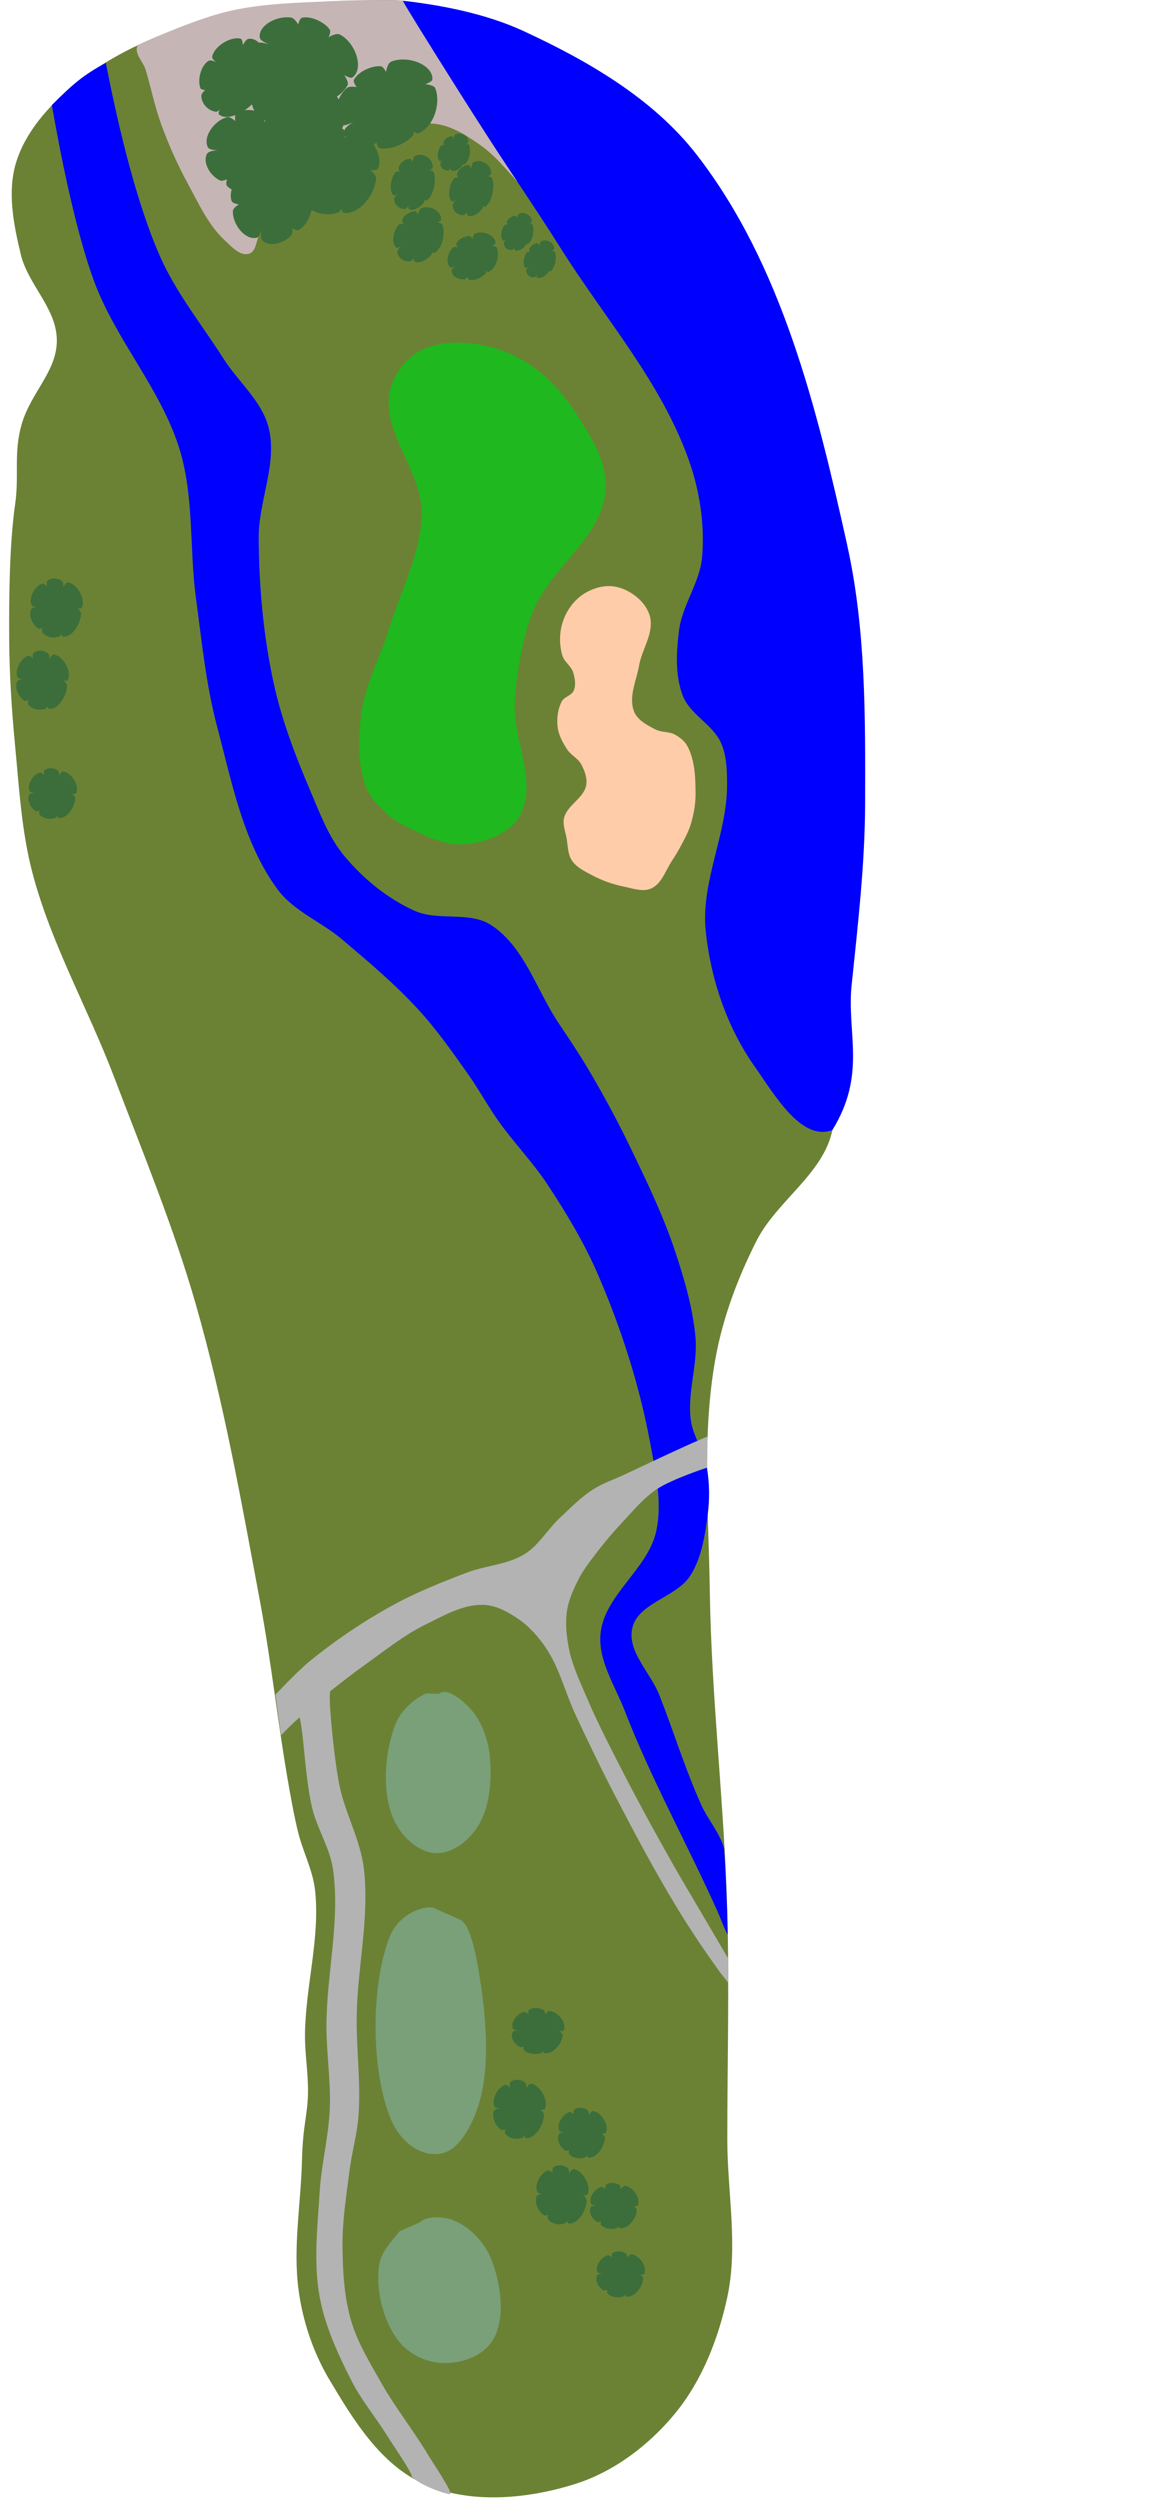 <svg:svg xmlns:inkscape="http://www.inkscape.org/namespaces/inkscape" xmlns:sodipodi="http://sodipodi.sourceforge.net/DTD/sodipodi-0.dtd" xmlns:svg="http://www.w3.org/2000/svg" xmlns:xlink="http://www.w3.org/1999/xlink" width="40.813mm" height="87.533mm" viewBox="0 0 40.813 87.533" version="1.1" id="svg1" xml:space="preserve" inkscape:version="1.3.2 (091e20e, 2023-11-25)" sodipodi:docname="lafinca-hole16.svg"><sodipodi:namedview id="namedview1" pagecolor="#ffffff" bordercolor="#000000" borderopacity="0.25" inkscape:showpageshadow="2" inkscape:pageopacity="0.0" inkscape:pagecheckerboard="0" inkscape:deskcolor="#d1d1d1" inkscape:document-units="mm" inkscape:zoom="2.1203321" inkscape:cx="137.47846" inkscape:cy="95.503906" inkscape:window-width="1480" inkscape:window-height="852" inkscape:window-x="0" inkscape:window-y="38" inkscape:window-maximized="0" inkscape:current-layer="layer14" /><svg:defs id="defs1"><svg:rect x="146.517" y="1.177" width="22.948" height="22.654" id="rect11" /><svg:marker style="overflow:visible" id="Arrow1Lstart" refX="0" refY="0" orient="auto" inkscape:stockid="Arrow1Lstart" inkscape:isstock="true"><svg:path transform="matrix(0.8,0,0,0.8,10,0)" style="fill:#ef0000;fill-opacity:1;fill-rule:evenodd;stroke:#ef0000;stroke-width:1pt;stroke-opacity:1" d="M 0,0 5,-5 -12.5,0 5,5 Z" id="path1322" /></svg:marker><svg:marker style="overflow:visible" id="DotL" refX="0" refY="0" orient="auto" inkscape:stockid="DotL" inkscape:isstock="true"><svg:path transform="matrix(0.8,0,0,0.8,5.92,0.8)" style="fill:#ef0000;fill-opacity:1;fill-rule:evenodd;stroke:#ef0000;stroke-width:1pt;stroke-opacity:1" d="m -2.5,-1 c 0,2.76 -2.24,5 -5,5 -2.76,0 -5,-2.24 -5,-5 0,-2.76 2.24,-5 5,-5 2.76,0 5,2.24 5,5 z" id="path1383" /></svg:marker><svg:linearGradient id="linearGradient1668"><svg:stop style="stop-color:#000000;stop-opacity:1" offset="0" id="stop1664" /><svg:stop id="stop1666" offset="1" style="stop-color:#ffffff;stop-opacity:0" /></svg:linearGradient><svg:linearGradient id="linearGradient3710" inkscape:swatch="solid"><svg:stop style="stop-color:#878e76;stop-opacity:1;" offset="0" id="stop3708" /></svg:linearGradient><svg:linearGradient id="linearGradient3177" inkscape:swatch="solid"><svg:stop style="stop-color:#000000;stop-opacity:1;" offset="0" id="stop3175" /></svg:linearGradient><svg:linearGradient id="linearGradient3152"><svg:stop style="stop-color:#878e76;stop-opacity:1" offset="0" id="stop3154" /><svg:stop id="stop3178" offset="1" style="stop-color:#065143;stop-opacity:1" /></svg:linearGradient><inkscape:perspective sodipodi:type="inkscape:persp3d" inkscape:vp_x="0 : 234.87343 : 1" inkscape:vp_y="0 : 999.99975 : 0" inkscape:vp_z="744.09443 : 234.87343 : 1" inkscape:persp3d-origin="372.04721 : 59.479773 : 1" id="perspective10" /><inkscape:perspective id="perspective3304" inkscape:persp3d-origin="372.04721 : 59.479773 : 1" inkscape:vp_z="744.09443 : 234.87343 : 1" inkscape:vp_y="0 : 999.99975 : 0" inkscape:vp_x="0 : 234.87343 : 1" sodipodi:type="inkscape:persp3d" /><svg:linearGradient id="linearGradient3152-8"><svg:stop style="stop-color:#73d216;stop-opacity:1;" offset="0" id="stop3154-9" /><svg:stop id="stop3178-2" offset="1" style="stop-color:#519f06;stop-opacity:1;" /></svg:linearGradient><inkscape:perspective sodipodi:type="inkscape:persp3d" inkscape:vp_x="0 : 234.87343 : 1" inkscape:vp_y="0 : 999.99975 : 0" inkscape:vp_z="744.09443 : 234.87343 : 1" inkscape:persp3d-origin="372.04721 : 59.479773 : 1" id="perspective10-1" /><inkscape:perspective id="perspective3304-8" inkscape:persp3d-origin="372.04721 : 59.479773 : 1" inkscape:vp_z="744.09443 : 234.87343 : 1" inkscape:vp_y="0 : 999.99975 : 0" inkscape:vp_x="0 : 234.87343 : 1" sodipodi:type="inkscape:persp3d" /><svg:linearGradient inkscape:collect="always" id="linearGradient19901"><svg:stop style="stop-color:#7fa182;stop-opacity:1" offset="0" id="stop19897" /><svg:stop style="stop-color:#2c362d;stop-opacity:1" offset="1" id="stop19899" /></svg:linearGradient><svg:radialGradient inkscape:collect="always" xlink:href="#linearGradient19901" id="radialGradient398" gradientUnits="userSpaceOnUse" gradientTransform="matrix(3.59,1.095,1.176,-3.021,-106.441,215.596)" cx="42.292" cy="220.65" fx="42.292" fy="220.65" r="6.757" /><svg:radialGradient inkscape:collect="always" xlink:href="#linearGradient19901" id="radialGradient199" gradientUnits="userSpaceOnUse" gradientTransform="matrix(3.387,1.173,1.027,-2.966,-63.85,199.597)" cx="42.292" cy="220.65" fx="42.292" fy="220.65" r="6.757" /><svg:radialGradient inkscape:collect="always" xlink:href="#linearGradient19901" id="radialGradient211" gradientUnits="userSpaceOnUse" gradientTransform="matrix(3.387,1.173,1.027,-2.966,-63.85,199.597)" cx="42.292" cy="220.65" fx="42.292" fy="220.65" r="6.757" /><svg:radialGradient inkscape:collect="always" xlink:href="#linearGradient19901" id="radialGradient223" gradientUnits="userSpaceOnUse" gradientTransform="matrix(3.387,1.173,1.027,-2.966,-63.85,199.597)" cx="42.292" cy="220.65" fx="42.292" fy="220.65" r="6.757" /><svg:radialGradient inkscape:collect="always" xlink:href="#linearGradient19901" id="radialGradient467" gradientUnits="userSpaceOnUse" gradientTransform="matrix(3.387,1.173,1.027,-2.966,-63.85,199.597)" cx="42.292" cy="220.65" fx="42.292" fy="220.65" r="6.757" /><svg:radialGradient inkscape:collect="always" xlink:href="#linearGradient19901" id="radialGradient479" gradientUnits="userSpaceOnUse" gradientTransform="matrix(3.387,1.173,1.027,-2.966,-63.85,199.597)" cx="42.292" cy="220.65" fx="42.292" fy="220.65" r="6.757" /><svg:radialGradient inkscape:collect="always" xlink:href="#linearGradient19901" id="radialGradient491" gradientUnits="userSpaceOnUse" gradientTransform="matrix(3.387,1.173,1.027,-2.966,-63.85,199.597)" cx="42.292" cy="220.65" fx="42.292" fy="220.65" r="6.757" /><svg:radialGradient inkscape:collect="always" xlink:href="#linearGradient19901" id="radialGradient503" gradientUnits="userSpaceOnUse" gradientTransform="matrix(3.387,1.173,1.027,-2.966,-63.85,199.597)" cx="42.292" cy="220.65" fx="42.292" fy="220.65" r="6.757" /><svg:radialGradient inkscape:collect="always" xlink:href="#linearGradient19901" id="radialGradient986" gradientUnits="userSpaceOnUse" gradientTransform="matrix(3.387,1.173,1.027,-2.966,-63.85,199.597)" cx="42.292" cy="220.65" fx="42.292" fy="220.65" r="6.757" /><svg:radialGradient inkscape:collect="always" xlink:href="#linearGradient19901" id="radialGradient1022" gradientUnits="userSpaceOnUse" gradientTransform="matrix(3.387,1.173,1.027,-2.966,-63.85,199.597)" cx="42.292" cy="220.65" fx="42.292" fy="220.65" r="6.757" /><svg:radialGradient inkscape:collect="always" xlink:href="#linearGradient19901" id="radialGradient1130" gradientUnits="userSpaceOnUse" gradientTransform="matrix(3.387,1.173,1.027,-2.966,-63.85,199.597)" cx="42.292" cy="220.65" fx="42.292" fy="220.65" r="6.757" /><svg:radialGradient inkscape:collect="always" xlink:href="#linearGradient19901" id="radialGradient75" gradientUnits="userSpaceOnUse" gradientTransform="matrix(3.387,1.173,1.027,-2.966,-63.85,199.597)" cx="42.292" cy="220.65" fx="42.292" fy="220.65" r="6.757" /><svg:radialGradient inkscape:collect="always" xlink:href="#linearGradient19901" id="radialGradient100" gradientUnits="userSpaceOnUse" gradientTransform="matrix(3.387,1.173,1.027,-2.966,-63.85,199.597)" cx="42.292" cy="220.65" fx="42.292" fy="220.65" r="6.757" /><svg:radialGradient inkscape:collect="always" xlink:href="#linearGradient19901" id="radialGradient283" gradientUnits="userSpaceOnUse" gradientTransform="matrix(3.387,1.173,1.027,-2.966,-63.85,199.597)" cx="42.292" cy="220.65" fx="42.292" fy="220.65" r="6.757" /><svg:radialGradient inkscape:collect="always" xlink:href="#linearGradient19901" id="radialGradient333" gradientUnits="userSpaceOnUse" gradientTransform="matrix(3.387,1.173,1.027,-2.966,-63.85,199.597)" cx="42.292" cy="220.65" fx="42.292" fy="220.65" r="6.757" /><svg:radialGradient inkscape:collect="always" xlink:href="#linearGradient19901" id="radialGradient513" gradientUnits="userSpaceOnUse" gradientTransform="matrix(3.387,1.173,1.027,-2.966,-63.85,199.597)" cx="42.292" cy="220.65" fx="42.292" fy="220.65" r="6.757" /><svg:radialGradient inkscape:collect="always" xlink:href="#linearGradient19901" id="radialGradient527" gradientUnits="userSpaceOnUse" gradientTransform="matrix(3.387,1.173,1.027,-2.966,-63.85,199.597)" cx="42.292" cy="220.65" fx="42.292" fy="220.65" r="6.757" /><svg:radialGradient inkscape:collect="always" xlink:href="#linearGradient19901" id="radialGradient539" gradientUnits="userSpaceOnUse" gradientTransform="matrix(3.387,1.173,1.027,-2.966,-63.85,199.597)" cx="42.292" cy="220.65" fx="42.292" fy="220.65" r="6.757" /><svg:radialGradient inkscape:collect="always" xlink:href="#linearGradient19901" id="radialGradient551" gradientUnits="userSpaceOnUse" gradientTransform="matrix(3.387,1.173,1.027,-2.966,-63.85,199.597)" cx="42.292" cy="220.65" fx="42.292" fy="220.65" r="6.757" /><svg:radialGradient inkscape:collect="always" xlink:href="#linearGradient19901" id="radialGradient600" gradientUnits="userSpaceOnUse" gradientTransform="matrix(3.387,1.173,1.027,-2.966,-63.85,199.597)" cx="42.292" cy="220.65" fx="42.292" fy="220.65" r="6.757" /><svg:radialGradient inkscape:collect="always" xlink:href="#linearGradient19901" id="radialGradient612" gradientUnits="userSpaceOnUse" gradientTransform="matrix(3.387,1.173,1.027,-2.966,-63.85,199.597)" cx="42.292" cy="220.65" fx="42.292" fy="220.65" r="6.757" /><svg:radialGradient inkscape:collect="always" xlink:href="#linearGradient19901" id="radialGradient625" gradientUnits="userSpaceOnUse" gradientTransform="matrix(3.387,1.173,1.027,-2.966,-63.85,199.597)" cx="42.292" cy="220.65" fx="42.292" fy="220.65" r="6.757" /><svg:radialGradient inkscape:collect="always" xlink:href="#linearGradient19901" id="radialGradient637" gradientUnits="userSpaceOnUse" gradientTransform="matrix(3.387,1.173,1.027,-2.966,-63.85,199.597)" cx="42.292" cy="220.65" fx="42.292" fy="220.65" r="6.757" /><svg:radialGradient inkscape:collect="always" xlink:href="#linearGradient19901" id="radialGradient638" gradientUnits="userSpaceOnUse" gradientTransform="matrix(4.546,0.27,2.149,-2.907,-316.241,334.959)" cx="42.292" cy="220.65" fx="42.292" fy="220.65" r="6.757" /></svg:defs><svg:g id="g1" transform="matrix(0.606,0,0,0.635,-652.426,0.465)" inkscape:label="template" style="display:inline"><svg:g inkscape:groupmode="layer" id="layer14" inkscape:label="Rough" transform="matrix(1.651,0,0,1.574,906.577,-8.922)"><svg:path style="fill:#6b8235;fill-opacity:1;stroke-width:0.265" d="m 114.513,88.551 c 0.837,1.418 1.807,2.998 3.312,3.667 1.619,0.719 3.627,0.536 5.315,0 1.352,-0.429 2.573,-1.359 3.475,-2.453 0.951,-1.153 1.526,-2.627 1.84,-4.089 0.386,-1.799 0,-3.68 0,-5.52 0,-2.658 0.072,-5.316 0,-7.973 -0.102,-3.752 -0.558,-7.491 -0.613,-11.244 -0.04,-2.726 -0.286,-5.495 0.204,-8.177 0.26,-1.42 0.779,-2.8 1.431,-4.089 0.708,-1.4 2.344,-2.347 2.658,-3.884 0.139,-0.681 -0.317,-1.355 -0.409,-2.044 -0.802,-6.025 0.195,-12.285 -1.227,-18.194 -0.85,-3.532 -2.272,-6.998 -4.293,-10.017 -2.415,-3.608 -8.64,-9.157 -9.114,-9.307 -0.14,-0.019 -0.732,-0.031 -1.097,-0.016 -1.783,0.076 -3.608,0.05 -5.326,0.532 -1.819,0.51 -3.654,1.25 -5.111,2.453 -0.868,0.717 -1.685,1.635 -2.01,2.712 -0.31,1.028 -0.082,2.173 0.17,3.216 0.238,0.987 1.126,1.771 1.246,2.778 0.144,1.216 -0.875,1.971 -1.219,3.169 -0.287,1 -0.081,1.78 -0.226,2.792 -0.195,1.356 -0.219,3.167 -0.209,4.753 0.007,1.228 0.087,2.457 0.204,3.68 0.144,1.506 0.227,3.035 0.613,4.498 0.655,2.484 1.951,4.753 2.862,7.155 1.002,2.64 2.086,5.258 2.862,7.973 0.978,3.418 1.599,6.931 2.249,10.426 0.403,2.17 0.632,4.369 1.022,6.542 0.09,0.503 0.182,1.007 0.305,1.503 0.17,0.688 0.519,1.336 0.594,2.04 0.179,1.675 -0.338,3.358 -0.354,5.043 -0.006,0.686 0.118,1.37 0.105,2.057 -0.015,0.787 -0.179,1.095 -0.21,2.351 -0.037,1.529 -0.326,3.066 -0.114,4.586 0.15,1.076 0.511,2.146 1.063,3.081 z" id="path2" inkscape:label="rough" sodipodi:nodetypes="aaaaaaaaaaaaaacaaaaasssaaaaaaaaaaassa" /></svg:g><svg:g inkscape:groupmode="layer" id="layer13" inkscape:label="Fairway" transform="matrix(1.651,0,0,1.574,906.577,-8.922)"><svg:path id="path301" style="display:inline;opacity:1;fill:#b6d373;fill-opacity:1;stroke:none;stroke-width:0.006px;stroke-linecap:butt;stroke-linejoin:miter;stroke-opacity:1" d="m 129.701,28.33 c 0.05,2.008 1.221,7.738 2.123,3.74 0.024,-2.003 -0.874,-5.207 -2.123,-3.74 z" inkscape:label="fairway after river" /></svg:g><svg:g inkscape:groupmode="layer" id="layer11" inkscape:label="Water" style="display:inline;opacity:1;fill:#0000ff"><svg:path id="path1843" style="stroke-width:1.471" inkscape:label="water hazard" d="m 1125.585,29.323 c 1.083,4.644 1.05,9.48 1.038,14.238 -0.01,3.351 -0.418,6.693 -0.78,10.027 -0.29,2.674 0.878,4.909 -1.114,7.993 -1.804,0.647 -3.37,-1.994 -4.485,-3.497 -1.611,-2.171 -2.561,-4.86 -2.838,-7.506 -0.281,-2.678 1.224,-5.295 1.236,-7.986 0,-0.787 -0.013,-1.616 -0.34,-2.338 -0.468,-1.032 -1.795,-1.577 -2.22,-2.626 -0.453,-1.119 -0.372,-2.401 -0.218,-3.591 0.183,-1.409 1.213,-2.65 1.337,-4.065 0.157,-1.792 -0.144,-3.65 -0.774,-5.345 -1.59,-4.277 -4.855,-7.806 -7.387,-11.648 -1.499,-2.274 -3.105,-4.482 -4.619,-6.747 -1.533,-2.292 -3.608,-5.178 -4.519,-6.924 2.179,0.236 4.772,0.705 6.937,1.657 3.731,1.642 7.519,3.727 10.037,6.822 4.946,6.079 6.96,14.024 8.711,21.535 z" sodipodi:nodetypes="aaacaaaaaaaaaacaaa" /><svg:path id="path515" style="stroke-width:0.722" inkscape:label="river" d="m 1110.596,58.185 c 0.859,1.386 1.667,2.802 2.402,4.251 0.975,1.921 1.957,3.853 2.659,5.88 0.529,1.528 1.011,3.097 1.159,4.7 0.139,1.517 -0.485,3.052 -0.269,4.56 0.13,0.91 0.764,1.704 0.928,2.608 0.157,0.865 0.165,1.763 0.045,2.633 -0.156,1.137 -0.352,2.335 -0.987,3.309 -0.8,1.228 -3.03,1.504 -3.369,2.913 -0.311,1.293 1.054,2.457 1.562,3.692 0.825,2.006 1.489,4.076 2.415,6.042 0.393,0.835 1.083,1.551 1.33,2.436 0.074,0.98 0.186,3.274 0.204,4.744 -0.288,-0.553 -0.38,-0.853 -0.579,-1.276 -1.741,-3.709 -3.829,-7.275 -5.365,-11.066 -0.563,-1.389 -1.555,-2.78 -1.404,-4.263 0.217,-2.133 2.742,-3.555 3.219,-5.649 0.368,-1.62 -0.047,-3.331 -0.368,-4.959 -0.615,-3.125 -1.647,-6.188 -2.961,-9.11 -0.797,-1.774 -1.845,-3.445 -2.961,-5.055 -0.854,-1.234 -1.947,-2.303 -2.843,-3.51 -0.602,-0.811 -1.097,-1.691 -1.697,-2.503 -0.918,-1.241 -1.834,-2.492 -2.909,-3.613 -1.356,-1.414 -2.901,-2.655 -4.435,-3.892 -1.2,-0.968 -2.794,-1.55 -3.724,-2.758 -1.979,-2.574 -2.632,-5.894 -3.49,-8.979 -0.638,-2.297 -0.879,-4.679 -1.215,-7.034 -0.386,-2.706 -0.107,-5.527 -0.92,-8.145 -1.044,-3.362 -3.715,-6.095 -4.981,-9.387 -1.2,-3.119 -2.11,-7.924 -2.433,-9.692 1.176,-1.127 1.82,-1.666 3.119,-2.325 0.517,2.501 1.569,7.273 3.124,10.647 0.938,2.036 2.435,3.793 3.687,5.67 0.853,1.279 2.221,2.337 2.604,3.808 0.515,1.975 -0.593,4.045 -0.579,6.079 0.019,2.695 0.273,5.408 0.878,8.04 0.462,2.006 1.237,3.944 2.083,5.834 0.562,1.257 1.064,2.588 1.979,3.639 1.1,1.263 2.5,2.358 4.069,3.033 1.369,0.589 3.169,0.009 4.428,0.789 1.915,1.187 2.618,3.57 3.884,5.382 0.583,0.833 1.174,1.662 1.708,2.525 z" sodipodi:nodetypes="aaaaaaaaaaaccaaaaaaaaaaaaaaaaccaaaaaaaaaaa" /></svg:g><svg:g inkscape:groupmode="layer" id="layer12" inkscape:label="Green" style="display:inline" transform="translate(8.5988099e-6)"><svg:path style="display:inline;opacity:1;fill:#1fb81f;fill-opacity:1;stroke:none;stroke-width:0.111px;stroke-linecap:butt;stroke-linejoin:miter;stroke-opacity:1" d="m 1097.761,42.653 c -0.486,-1.265 -0.439,-2.697 -0.261,-4.033 0.216,-1.619 1.096,-3.093 1.592,-4.655 0.678,-2.134 1.884,-4.212 1.892,-6.441 0.01,-2.257 -2.214,-4.298 -1.869,-6.531 0.129,-0.835 0.703,-1.636 1.407,-2.147 0.668,-0.485 1.575,-0.668 2.414,-0.685 1.294,-0.027 2.634,0.302 3.767,0.899 1.234,0.649 2.269,1.672 3.055,2.788 0.94,1.335 1.994,2.885 1.855,4.488 -0.225,2.592 -3.224,4.266 -4.211,6.69 -0.624,1.532 -0.889,3.193 -1.028,4.831 -0.181,2.136 1.399,4.575 0.263,6.424 -0.597,0.971 -1.98,1.436 -3.156,1.534 -1.207,0.101 -2.388,-0.504 -3.475,-1.013 -0.439,-0.206 -0.848,-0.483 -1.198,-0.809 -0.418,-0.389 -0.846,-0.816 -1.046,-1.339 z" id="path6387" sodipodi:nodetypes="aaaaaaaaaaaaaaaaa" /></svg:g><svg:g inkscape:groupmode="layer" id="layer3" inkscape:label="Sand" style="display:inline" transform="translate(8.5988099e-6)"><svg:path style="display:inline;opacity:1;fill:#ffccaa;fill-opacity:1;stroke:none;stroke-width:0.072px;stroke-linecap:butt;stroke-linejoin:miter;stroke-opacity:1" d="m 1116.333,40.384 c 0.457,0.789 0.482,1.762 0.489,2.663 0,0.565 -0.108,1.133 -0.279,1.674 -0.125,0.395 -0.337,0.76 -0.537,1.126 -0.167,0.306 -0.351,0.603 -0.552,0.89 -0.367,0.525 -0.587,1.252 -1.188,1.517 -0.482,0.212 -1.07,0.004 -1.59,-0.098 -0.629,-0.123 -1.246,-0.329 -1.814,-0.615 -0.433,-0.218 -0.917,-0.436 -1.189,-0.824 -0.245,-0.35 -0.23,-0.813 -0.308,-1.227 -0.07,-0.372 -0.238,-0.757 -0.145,-1.124 0.178,-0.704 1.143,-1.086 1.279,-1.799 0.075,-0.393 -0.094,-0.815 -0.295,-1.166 -0.183,-0.32 -0.58,-0.487 -0.791,-0.79 -0.26,-0.373 -0.503,-0.788 -0.562,-1.233 -0.064,-0.481 0,-1.012 0.239,-1.438 0.147,-0.258 0.566,-0.319 0.687,-0.589 0.139,-0.309 0.072,-0.686 -0.032,-1.007 -0.115,-0.356 -0.521,-0.584 -0.629,-0.942 -0.174,-0.581 -0.174,-1.237 0.018,-1.814 0.19,-0.569 0.568,-1.116 1.072,-1.472 0.486,-0.342 1.123,-0.56 1.726,-0.527 0.585,0.033 1.168,0.317 1.602,0.694 0.34,0.295 0.621,0.708 0.684,1.142 0.125,0.858 -0.498,1.669 -0.658,2.523 -0.158,0.845 -0.63,1.765 -0.292,2.561 0.202,0.476 0.763,0.751 1.242,0.986 0.34,0.167 0.773,0.103 1.11,0.276 0.281,0.145 0.557,0.346 0.712,0.613 z" id="path190" sodipodi:nodetypes="aaaaaaaaaaaaaaaaaaaaaaaaaaaaa" inkscape:label="behind the green" /></svg:g><svg:g inkscape:groupmode="layer" id="layer8" inkscape:label="Roads"><svg:path style="fill:#b3b3b3;stroke-width:0.603" d="m 1092.533,92.711 0.323,2.243 c 0,0 0.537,-0.547 1.079,-0.994 0.239,0.948 0.314,3.349 0.717,4.98 0.288,1.166 1.03,2.219 1.209,3.405 0.429,2.857 -0.377,5.765 -0.379,8.652 -8e-4,1.515 0.258,3.028 0.194,4.542 -0.065,1.542 -0.488,3.056 -0.586,4.596 -0.123,1.924 -0.366,3.886 -0,5.783 0.309,1.616 1.051,3.143 1.829,4.608 0.562,1.059 1.372,1.981 2.033,2.986 0.507,0.772 1.379,1.938 1.483,2.34 0.452,0.441 1.829,0.918 2.193,0.95 0.164,-0.108 -0.856,-1.516 -1.322,-2.252 -0.84,-1.325 -1.858,-2.545 -2.656,-3.893 -0.656,-1.107 -1.372,-2.212 -1.746,-3.433 -0.399,-1.305 -0.477,-2.692 -0.494,-4.051 -0.018,-1.426 0.223,-2.845 0.413,-4.26 0.135,-1.003 0.437,-1.985 0.514,-2.993 0.138,-1.826 -0.134,-3.661 -0.105,-5.492 0.043,-2.711 0.747,-5.432 0.413,-8.125 -0.2,-1.612 -1.11,-3.08 -1.43,-4.674 -0.337,-1.682 -0.65,-5.006 -0.505,-5.114 0.696,-0.52 1.272,-0.955 1.93,-1.402 1.176,-0.799 2.311,-1.68 3.607,-2.287 1.043,-0.489 2.141,-1.096 3.303,-1.066 0.718,0.018 1.407,0.379 2.002,0.763 0.651,0.42 1.191,1.003 1.628,1.626 0.778,1.11 1.107,2.454 1.698,3.665 0.743,1.523 1.51,3.037 2.323,4.528 1.128,2.067 2.277,4.128 3.546,6.119 0.764,1.199 1.586,2.366 2.447,3.505 0.164,0.217 0.516,0.632 0.516,0.632 l -0.01,-1.346 c 0,0 -0.993,-1.612 -1.488,-2.419 -0.592,-0.964 -1.197,-1.92 -1.772,-2.893 -0.922,-1.56 -1.829,-3.129 -2.688,-4.721 -0.773,-1.433 -1.557,-2.865 -2.22,-4.347 -0.385,-0.861 -0.819,-1.719 -1.018,-2.636 -0.152,-0.699 -0.237,-1.432 -0.127,-2.138 0.097,-0.625 0.381,-1.218 0.685,-1.779 0.293,-0.541 0.697,-1.022 1.085,-1.506 0.443,-0.551 0.915,-1.082 1.415,-1.588 0.641,-0.65 1.245,-1.362 2.026,-1.854 0.871,-0.55 2.882,-1.176 2.882,-1.176 l 0.029,-1.717 c 0,0 -0.587,0.235 -0.878,0.359 -1.305,0.557 -2.594,1.147 -3.888,1.727 -0.626,0.28 -1.294,0.488 -1.874,0.847 -0.707,0.439 -1.302,1.024 -1.917,1.576 -0.702,0.63 -1.197,1.492 -2.016,1.975 -0.99,0.585 -2.239,0.623 -3.328,1.018 -1.49,0.54 -2.979,1.108 -4.374,1.844 -1.66,0.876 -3.245,1.897 -4.716,3.04 -0.718,0.558 -1.988,1.851 -1.988,1.851 z" id="path1842" sodipodi:nodetypes="cccaaaaaaaaccaaaaaaaaasaaaaaaaaaccaaaaaaaaaaccaaaaaaaacc" /></svg:g><svg:g inkscape:groupmode="layer" id="layer9" inkscape:label="Tees"><svg:path style="opacity:1;fill:#79a079;fill-opacity:1;stroke-width:0.534" d="m 1101.238,92.645 c -0.573,0.254 -1.402,0.832 -1.748,1.657 -0.618,1.474 -0.802,3.529 -0.229,5.033 0.433,1.137 1.459,2.014 2.428,2.109 0.966,0.095 2.034,-0.613 2.634,-1.608 0.614,-1.021 0.743,-2.535 0.592,-3.819 -0.107,-0.917 -0.489,-1.833 -1.028,-2.435 -0.516,-0.578 -1.471,-1.301 -1.916,-0.911" id="path8" sodipodi:nodetypes="caaaaaac" inkscape:label="front" /><svg:path style="fill:#79a079;fill-opacity:1;stroke-width:0.675" d="m 1101.627,104.451 c -0.653,-0.087 -2.016,0.392 -2.524,1.693 -1.057,2.711 -1.042,7.167 0.044,9.843 0.648,1.595 2.058,2.318 3.161,1.979 0.889,-0.273 1.703,-1.592 2.084,-3.022 0.524,-1.968 0.311,-4.423 -0.027,-6.511 -0.201,-1.241 -0.551,-3.057 -1.147,-3.308" id="path8-8" sodipodi:nodetypes="caaaaac" inkscape:label="middle" /><svg:path style="fill:#79a079;fill-opacity:1;stroke-width:0.482" d="m 1099.706,122.304 c -0.375,0.481 -1.071,1.098 -1.183,1.886 -0.2,1.401 0.26,3.04 1.048,4.062 0.717,0.93 1.879,1.356 2.908,1.314 1.002,-0.041 2.235,-0.432 2.757,-1.506 0.58,-1.192 0.297,-2.942 -0.212,-4.183 -0.413,-1.007 -1.246,-1.778 -2.1,-2.141 -0.646,-0.275 -1.637,-0.298 -2.044,0.072" id="path299" sodipodi:nodetypes="caaaaaac" inkscape:label="back" /></svg:g><svg:g inkscape:groupmode="layer" id="layer10" inkscape:label="Wasteland" style="display:inline"><svg:path style="fill:#c6b5b5;fill-opacity:1;stroke-width:0.427" d="m 1099.889,-0.698 c 0.135,0.263 1.626,2.552 3.099,4.779 1.291,1.952 2.512,3.776 3.543,5.219 -0.913,-0.972 -1.403,-1.541 -2.275,-2.115 -0.74,-0.487 -1.554,-0.974 -2.445,-1.084 -1.394,-0.173 -2.814,0.294 -4.152,0.705 -1.461,0.449 -3.047,0.882 -4.152,1.898 -0.97,0.893 -1.251,2.277 -1.877,3.416 -0.208,0.38 -0.195,1.017 -0.626,1.139 -0.521,0.148 -1.025,-0.405 -1.422,-0.759 -0.94,-0.84 -1.487,-2.012 -2.104,-3.091 -0.597,-1.044 -1.107,-2.137 -1.536,-3.253 -0.379,-0.989 -0.594,-2.028 -0.91,-3.037 -0.144,-0.46 -0.711,-0.917 -0.45,-1.375 1.066,-0.454 3.491,-1.477 5.341,-1.878 1.968,-0.427 4.012,-0.446 6.028,-0.542 1.31,-0.062 3.281,-0.073 3.936,-0.021 z" id="path514" sodipodi:nodetypes="cscaaaaaaaaaacaac" /></svg:g><svg:g inkscape:groupmode="layer" id="layer1" inkscape:label="Trees" style="display:inline"><svg:g id="g398" transform="matrix(-0.059,0.128,-0.155,-0.049,1051.076,-50.143)" style="display:inline"><svg:path id="path387" style="fill:#3b6e3b;fill-opacity:1;stroke:#1a2915;stroke-width:0;stroke-linecap:butt;stroke-linejoin:miter;stroke-miterlimit:4;stroke-dasharray:none;stroke-opacity:1" d="m 298.353,-419.143 c 0.919,0.07 1.191,2.313 1.191,2.313 v 0 c 0,0 1.204,-2.786 2.529,-3.193 5.872,-1.802 15.528,-0.012 17,5.491 0.174,0.649 -1.285,1.573 -1.401,1.611 -0.175,0.057 1.319,-0.186 1.731,0.186 2.769,2.496 3.845,7.611 1.84,10.894 -0.491,0.804 -2.718,1.046 -2.718,1.046 v 0 c 0,0 1.469,1.217 1.347,2.033 -0.583,3.912 -5.034,8.589 -9.174,8.416 -1.858,-0.078 -3.327,-4.088 -3.327,-4.088 v 0 c 0,0 1.819,3.619 0.575,4.788 -3.606,3.387 -11.82,2.039 -14.672,-1.654 -0.656,-0.849 0.604,-3.207 0.604,-3.207 v 0 c 0,0 -2.405,1.336 -3.397,0.823 -2.784,-1.44 -3.97,-5.772 -2.767,-8.673 0.417,-1.007 2.927,-1.733 2.927,-1.733 v 0 c 0,0 -3.51,-0.435 -3.774,-1.749 -1.088,-5.431 5.622,-13.75 11.485,-13.303 z" /></svg:g><svg:g id="g199" transform="matrix(-0.033,0.091,-0.088,-0.035,1083.537,78.323)" style="display:inline"><svg:path id="path187" style="fill:#3b6e3b;fill-opacity:1;stroke:#1a2915;stroke-width:0;stroke-linecap:butt;stroke-linejoin:miter;stroke-miterlimit:4;stroke-dasharray:none;stroke-opacity:1" d="m 299.606,-419.626 c 0.862,0.092 1.171,2.321 1.171,2.321 v 0 c 0,0 1.059,-2.732 2.29,-3.103 5.453,-1.642 14.536,0.367 16.048,5.858 0.178,0.647 -1.164,1.528 -1.272,1.562 -0.162,0.052 1.23,-0.152 1.625,0.226 2.653,2.542 3.785,7.637 1.988,10.842 -0.44,0.785 -2.519,0.97 -2.519,0.97 v 0 c 0,0 1.405,1.243 1.311,2.047 -0.45,3.863 -4.503,8.39 -8.383,8.117 -1.741,-0.122 -3.214,-4.133 -3.214,-4.133 v 0 c 0,0 1.792,3.631 0.655,4.76 -3.293,3.269 -11.016,1.732 -13.775,-1.997 -0.635,-0.858 0.487,-3.164 0.487,-3.164 v 0 c 0,0 -2.219,1.265 -3.16,0.732 -2.641,-1.495 -3.858,-5.818 -2.802,-8.664 0.366,-0.988 2.698,-1.646 2.698,-1.646 v 0 c 0,0 -3.297,-0.516 -3.575,-1.825 -1.151,-5.409 4.928,-13.491 10.427,-12.905 z" /></svg:g><svg:g id="g211" transform="matrix(-0.033,0.091,-0.088,-0.035,1054.302,-9.174)" style="display:inline"><svg:path id="path200" style="fill:#3b6e3b;fill-opacity:1;stroke:#1a2915;stroke-width:0;stroke-linecap:butt;stroke-linejoin:miter;stroke-miterlimit:4;stroke-dasharray:none;stroke-opacity:1" d="m 299.606,-419.626 c 0.862,0.092 1.171,2.321 1.171,2.321 v 0 c 0,0 1.059,-2.732 2.29,-3.103 5.453,-1.642 14.536,0.367 16.048,5.858 0.178,0.647 -1.164,1.528 -1.272,1.562 -0.162,0.052 1.23,-0.152 1.625,0.226 2.653,2.542 3.785,7.637 1.988,10.842 -0.44,0.785 -2.519,0.97 -2.519,0.97 v 0 c 0,0 1.405,1.243 1.311,2.047 -0.45,3.863 -4.503,8.39 -8.383,8.117 -1.741,-0.122 -3.214,-4.133 -3.214,-4.133 v 0 c 0,0 1.792,3.631 0.655,4.76 -3.293,3.269 -11.016,1.732 -13.775,-1.997 -0.635,-0.858 0.487,-3.164 0.487,-3.164 v 0 c 0,0 -2.219,1.265 -3.16,0.732 -2.641,-1.495 -3.858,-5.818 -2.802,-8.664 0.366,-0.988 2.698,-1.646 2.698,-1.646 v 0 c 0,0 -3.297,-0.516 -3.575,-1.825 -1.151,-5.409 4.928,-13.491 10.427,-12.905 z" /></svg:g><svg:g id="g223" transform="matrix(-0.033,0.091,-0.088,-0.035,1053.494,-5.194)" style="display:inline"><svg:path id="path212" style="fill:#3b6e3b;fill-opacity:1;stroke:#1a2915;stroke-width:0;stroke-linecap:butt;stroke-linejoin:miter;stroke-miterlimit:4;stroke-dasharray:none;stroke-opacity:1" d="m 299.606,-419.626 c 0.862,0.092 1.171,2.321 1.171,2.321 v 0 c 0,0 1.059,-2.732 2.29,-3.103 5.453,-1.642 14.536,0.367 16.048,5.858 0.178,0.647 -1.164,1.528 -1.272,1.562 -0.162,0.052 1.23,-0.152 1.625,0.226 2.653,2.542 3.785,7.637 1.988,10.842 -0.44,0.785 -2.519,0.97 -2.519,0.97 v 0 c 0,0 1.405,1.243 1.311,2.047 -0.45,3.863 -4.503,8.39 -8.383,8.117 -1.741,-0.122 -3.214,-4.133 -3.214,-4.133 v 0 c 0,0 1.792,3.631 0.655,4.76 -3.293,3.269 -11.016,1.732 -13.775,-1.997 -0.635,-0.858 0.487,-3.164 0.487,-3.164 v 0 c 0,0 -2.219,1.265 -3.16,0.732 -2.641,-1.495 -3.858,-5.818 -2.802,-8.664 0.366,-0.988 2.698,-1.646 2.698,-1.646 v 0 c 0,0 -3.297,-0.516 -3.575,-1.825 -1.151,-5.409 4.928,-13.491 10.427,-12.905 z" /></svg:g><svg:g id="g467" transform="matrix(0.057,0.127,-0.15,0.02,1015.669,-25.592)" style="display:inline"><svg:path id="path456" style="fill:#3b6e3b;fill-opacity:1;stroke:#1a2915;stroke-width:0;stroke-linecap:butt;stroke-linejoin:miter;stroke-miterlimit:4;stroke-dasharray:none;stroke-opacity:1" d="m 299.606,-419.626 c 0.862,0.092 1.171,2.321 1.171,2.321 v 0 c 0,0 1.059,-2.732 2.29,-3.103 5.453,-1.642 14.536,0.367 16.048,5.858 0.178,0.647 -1.164,1.528 -1.272,1.562 -0.162,0.052 1.23,-0.152 1.625,0.226 2.653,2.542 3.785,7.637 1.988,10.842 -0.44,0.785 -2.519,0.97 -2.519,0.97 v 0 c 0,0 1.405,1.243 1.311,2.047 -0.45,3.863 -4.503,8.39 -8.383,8.117 -1.741,-0.122 -3.214,-4.133 -3.214,-4.133 v 0 c 0,0 1.792,3.631 0.655,4.76 -3.293,3.269 -11.016,1.732 -13.775,-1.997 -0.635,-0.858 0.487,-3.164 0.487,-3.164 v 0 c 0,0 -2.219,1.265 -3.16,0.732 -2.641,-1.495 -3.858,-5.818 -2.802,-8.664 0.366,-0.988 2.698,-1.646 2.698,-1.646 v 0 c 0,0 -3.297,-0.516 -3.575,-1.825 -1.151,-5.409 4.928,-13.491 10.427,-12.905 z" /></svg:g><svg:g id="g479" transform="matrix(-0.059,0.128,-0.155,-0.049,1046.404,-51.316)" style="display:inline"><svg:path id="path468" style="fill:#3b6e3b;fill-opacity:1;stroke:#1a2915;stroke-width:0;stroke-linecap:butt;stroke-linejoin:miter;stroke-miterlimit:4;stroke-dasharray:none;stroke-opacity:1" d="m 299.606,-419.626 c 0.862,0.092 1.171,2.321 1.171,2.321 v 0 c 0,0 1.059,-2.732 2.29,-3.103 5.453,-1.642 14.536,0.367 16.048,5.858 0.178,0.647 -1.164,1.528 -1.272,1.562 -0.162,0.052 1.23,-0.152 1.625,0.226 2.653,2.542 3.785,7.637 1.988,10.842 -0.44,0.785 -2.519,0.97 -2.519,0.97 v 0 c 0,0 1.405,1.243 1.311,2.047 -0.45,3.863 -4.503,8.39 -8.383,8.117 -1.741,-0.122 -3.214,-4.133 -3.214,-4.133 v 0 c 0,0 1.792,3.631 0.655,4.76 -3.293,3.269 -11.016,1.732 -13.775,-1.997 -0.635,-0.858 0.487,-3.164 0.487,-3.164 v 0 c 0,0 -2.219,1.265 -3.16,0.732 -2.641,-1.495 -3.858,-5.818 -2.802,-8.664 0.366,-0.988 2.698,-1.646 2.698,-1.646 v 0 c 0,0 -3.297,-0.516 -3.575,-1.825 -1.151,-5.409 4.928,-13.491 10.427,-12.905 z" /></svg:g><svg:g id="g491" transform="matrix(0.006,0.142,-0.179,0.038,1024.692,-22.943)" style="display:inline"><svg:path id="path480" style="fill:#3b6e3b;fill-opacity:1;stroke:#1a2915;stroke-width:0;stroke-linecap:butt;stroke-linejoin:miter;stroke-miterlimit:4;stroke-dasharray:none;stroke-opacity:1" d="m 299.606,-419.626 c 0.862,0.092 1.171,2.321 1.171,2.321 v 0 c 0,0 1.059,-2.732 2.29,-3.103 5.453,-1.642 14.536,0.367 16.048,5.858 0.178,0.647 -1.164,1.528 -1.272,1.562 -0.162,0.052 1.23,-0.152 1.625,0.226 2.653,2.542 3.785,7.637 1.988,10.842 -0.44,0.785 -2.519,0.97 -2.519,0.97 v 0 c 0,0 1.405,1.243 1.311,2.047 -0.45,3.863 -4.503,8.39 -8.383,8.117 -1.741,-0.122 -3.214,-4.133 -3.214,-4.133 v 0 c 0,0 1.792,3.631 0.655,4.76 -3.293,3.269 -11.016,1.732 -13.775,-1.997 -0.635,-0.858 0.487,-3.164 0.487,-3.164 v 0 c 0,0 -2.219,1.265 -3.16,0.732 -2.641,-1.495 -3.858,-5.818 -2.802,-8.664 0.366,-0.988 2.698,-1.646 2.698,-1.646 v 0 c 0,0 -3.297,-0.516 -3.575,-1.825 -1.151,-5.409 4.928,-13.491 10.427,-12.905 z" /></svg:g><svg:g id="g503" transform="matrix(-0.111,0.096,-0.145,-0.106,1069.389,-69.701)" style="display:inline"><svg:path id="path492" style="fill:#3b6e3b;fill-opacity:1;stroke:#1a2915;stroke-width:0;stroke-linecap:butt;stroke-linejoin:miter;stroke-miterlimit:4;stroke-dasharray:none;stroke-opacity:1" d="m 299.606,-419.626 c 0.862,0.092 1.171,2.321 1.171,2.321 v 0 c 0,0 1.059,-2.732 2.29,-3.103 5.453,-1.642 14.536,0.367 16.048,5.858 0.178,0.647 -1.164,1.528 -1.272,1.562 -0.162,0.052 1.23,-0.152 1.625,0.226 2.653,2.542 3.785,7.637 1.988,10.842 -0.44,0.785 -2.519,0.97 -2.519,0.97 v 0 c 0,0 1.405,1.243 1.311,2.047 -0.45,3.863 -4.503,8.39 -8.383,8.117 -1.741,-0.122 -3.214,-4.133 -3.214,-4.133 v 0 c 0,0 1.792,3.631 0.655,4.76 -3.293,3.269 -11.016,1.732 -13.775,-1.997 -0.635,-0.858 0.487,-3.164 0.487,-3.164 v 0 c 0,0 -2.219,1.265 -3.16,0.732 -2.641,-1.495 -3.858,-5.818 -2.802,-8.664 0.366,-0.988 2.698,-1.646 2.698,-1.646 v 0 c 0,0 -3.297,-0.516 -3.575,-1.825 -1.151,-5.409 4.928,-13.491 10.427,-12.905 z" /></svg:g><svg:g id="g986" transform="matrix(-0.11,0.084,-0.06,-0.098,1099.495,-61.856)" style="display:inline"><svg:path id="path975" style="fill:#3b6e3b;fill-opacity:1;stroke:#1a2915;stroke-width:0;stroke-linecap:butt;stroke-linejoin:miter;stroke-miterlimit:4;stroke-dasharray:none;stroke-opacity:1" d="m 299.606,-419.626 c 0.862,0.092 1.171,2.321 1.171,2.321 v 0 c 0,0 1.059,-2.732 2.29,-3.103 5.453,-1.642 14.536,0.367 16.048,5.858 0.178,0.647 -1.164,1.528 -1.272,1.562 -0.162,0.052 1.23,-0.152 1.625,0.226 2.653,2.542 3.785,7.637 1.988,10.842 -0.44,0.785 -2.519,0.97 -2.519,0.97 v 0 c 0,0 1.405,1.243 1.311,2.047 -0.45,3.863 -4.503,8.39 -8.383,8.117 -1.741,-0.122 -3.214,-4.133 -3.214,-4.133 v 0 c 0,0 1.792,3.631 0.655,4.76 -3.293,3.269 -11.016,1.732 -13.775,-1.997 -0.635,-0.858 0.487,-3.164 0.487,-3.164 v 0 c 0,0 -2.219,1.265 -3.16,0.732 -2.641,-1.495 -3.858,-5.818 -2.802,-8.664 0.366,-0.988 2.698,-1.646 2.698,-1.646 v 0 c 0,0 -3.297,-0.516 -3.575,-1.825 -1.151,-5.409 4.928,-13.491 10.427,-12.905 z" /></svg:g><svg:g id="g1022" transform="matrix(-0.031,0.078,-0.081,-0.03,1056.306,7.051)" style="display:inline"><svg:path id="path1011" style="fill:#3b6e3b;fill-opacity:1;stroke:#1a2915;stroke-width:0;stroke-linecap:butt;stroke-linejoin:miter;stroke-miterlimit:4;stroke-dasharray:none;stroke-opacity:1" d="m 299.606,-419.626 c 0.862,0.092 1.171,2.321 1.171,2.321 v 0 c 0,0 1.059,-2.732 2.29,-3.103 5.453,-1.642 14.536,0.367 16.048,5.858 0.178,0.647 -1.164,1.528 -1.272,1.562 -0.162,0.052 1.23,-0.152 1.625,0.226 2.653,2.542 3.785,7.637 1.988,10.842 -0.44,0.785 -2.519,0.97 -2.519,0.97 v 0 c 0,0 1.405,1.243 1.311,2.047 -0.45,3.863 -4.503,8.39 -8.383,8.117 -1.741,-0.122 -3.214,-4.133 -3.214,-4.133 v 0 c 0,0 1.792,3.631 0.655,4.76 -3.293,3.269 -11.016,1.732 -13.775,-1.997 -0.635,-0.858 0.487,-3.164 0.487,-3.164 v 0 c 0,0 -2.219,1.265 -3.16,0.732 -2.641,-1.495 -3.858,-5.818 -2.802,-8.664 0.366,-0.988 2.698,-1.646 2.698,-1.646 v 0 c 0,0 -3.297,-0.516 -3.575,-1.825 -1.151,-5.409 4.928,-13.491 10.427,-12.905 z" /></svg:g><svg:g id="g1130" transform="matrix(0.112,0.089,-0.092,0.129,1020.896,35.185)" style="display:inline"><svg:path id="path1119" style="fill:#3b6e3b;fill-opacity:1;stroke:#1a2915;stroke-width:0;stroke-linecap:butt;stroke-linejoin:miter;stroke-miterlimit:4;stroke-dasharray:none;stroke-opacity:1" d="m 299.606,-419.626 c 0.862,0.092 1.171,2.321 1.171,2.321 v 0 c 0,0 1.059,-2.732 2.29,-3.103 5.453,-1.642 14.536,0.367 16.048,5.858 0.178,0.647 -1.164,1.528 -1.272,1.562 -0.162,0.052 1.23,-0.152 1.625,0.226 2.653,2.542 3.785,7.637 1.988,10.842 -0.44,0.785 -2.519,0.97 -2.519,0.97 v 0 c 0,0 1.405,1.243 1.311,2.047 -0.45,3.863 -4.503,8.39 -8.383,8.117 -1.741,-0.122 -3.214,-4.133 -3.214,-4.133 v 0 c 0,0 1.792,3.631 0.655,4.76 -3.293,3.269 -11.016,1.732 -13.775,-1.997 -0.635,-0.858 0.487,-3.164 0.487,-3.164 v 0 c 0,0 -2.219,1.265 -3.16,0.732 -2.641,-1.495 -3.858,-5.818 -2.802,-8.664 0.366,-0.988 2.698,-1.646 2.698,-1.646 v 0 c 0,0 -3.297,-0.516 -3.575,-1.825 -1.151,-5.409 4.928,-13.491 10.427,-12.905 z" /></svg:g><svg:g id="g75" transform="matrix(-0.031,0.078,-0.081,-0.03,1086.926,80.914)" style="display:inline"><svg:path id="path4" style="fill:#3b6e3b;fill-opacity:1;stroke:#1a2915;stroke-width:0;stroke-linecap:butt;stroke-linejoin:miter;stroke-miterlimit:4;stroke-dasharray:none;stroke-opacity:1" d="m 299.606,-419.626 c 0.862,0.092 1.171,2.321 1.171,2.321 v 0 c 0,0 1.059,-2.732 2.29,-3.103 5.453,-1.642 14.536,0.367 16.048,5.858 0.178,0.647 -1.164,1.528 -1.272,1.562 -0.162,0.052 1.23,-0.152 1.625,0.226 2.653,2.542 3.785,7.637 1.988,10.842 -0.44,0.785 -2.519,0.97 -2.519,0.97 v 0 c 0,0 1.405,1.243 1.311,2.047 -0.45,3.863 -4.503,8.39 -8.383,8.117 -1.741,-0.122 -3.214,-4.133 -3.214,-4.133 v 0 c 0,0 1.792,3.631 0.655,4.76 -3.293,3.269 -11.016,1.732 -13.775,-1.997 -0.635,-0.858 0.487,-3.164 0.487,-3.164 v 0 c 0,0 -2.219,1.265 -3.16,0.732 -2.641,-1.495 -3.858,-5.818 -2.802,-8.664 0.366,-0.988 2.698,-1.646 2.698,-1.646 v 0 c 0,0 -3.297,-0.516 -3.575,-1.825 -1.151,-5.409 4.928,-13.491 10.427,-12.905 z" /></svg:g><svg:g id="g100" transform="matrix(-0.033,0.091,-0.088,-0.035,1081.065,73.609)" style="display:inline"><svg:path id="path76" style="fill:#3b6e3b;fill-opacity:1;stroke:#1a2915;stroke-width:0;stroke-linecap:butt;stroke-linejoin:miter;stroke-miterlimit:4;stroke-dasharray:none;stroke-opacity:1" d="m 299.606,-419.626 c 0.862,0.092 1.171,2.321 1.171,2.321 v 0 c 0,0 1.059,-2.732 2.29,-3.103 5.453,-1.642 14.536,0.367 16.048,5.858 0.178,0.647 -1.164,1.528 -1.272,1.562 -0.162,0.052 1.23,-0.152 1.625,0.226 2.653,2.542 3.785,7.637 1.988,10.842 -0.44,0.785 -2.519,0.97 -2.519,0.97 v 0 c 0,0 1.405,1.243 1.311,2.047 -0.45,3.863 -4.503,8.39 -8.383,8.117 -1.741,-0.122 -3.214,-4.133 -3.214,-4.133 v 0 c 0,0 1.792,3.631 0.655,4.76 -3.293,3.269 -11.016,1.732 -13.775,-1.997 -0.635,-0.858 0.487,-3.164 0.487,-3.164 v 0 c 0,0 -2.219,1.265 -3.16,0.732 -2.641,-1.495 -3.858,-5.818 -2.802,-8.664 0.366,-0.988 2.698,-1.646 2.698,-1.646 v 0 c 0,0 -3.297,-0.516 -3.575,-1.825 -1.151,-5.409 4.928,-13.491 10.427,-12.905 z" /></svg:g><svg:g id="g283" transform="matrix(-0.033,0.071,-0.088,-0.027,1082.144,78.638)" style="display:inline"><svg:path id="path101" style="fill:#3b6e3b;fill-opacity:1;stroke:#1a2915;stroke-width:0;stroke-linecap:butt;stroke-linejoin:miter;stroke-miterlimit:4;stroke-dasharray:none;stroke-opacity:1" d="m 299.606,-419.626 c 0.862,0.092 1.171,2.321 1.171,2.321 v 0 c 0,0 1.059,-2.732 2.29,-3.103 5.453,-1.642 14.536,0.367 16.048,5.858 0.178,0.647 -1.164,1.528 -1.272,1.562 -0.162,0.052 1.23,-0.152 1.625,0.226 2.653,2.542 3.785,7.637 1.988,10.842 -0.44,0.785 -2.519,0.97 -2.519,0.97 v 0 c 0,0 1.405,1.243 1.311,2.047 -0.45,3.863 -4.503,8.39 -8.383,8.117 -1.741,-0.122 -3.214,-4.133 -3.214,-4.133 v 0 c 0,0 1.792,3.631 0.655,4.76 -3.293,3.269 -11.016,1.732 -13.775,-1.997 -0.635,-0.858 0.487,-3.164 0.487,-3.164 v 0 c 0,0 -2.219,1.265 -3.16,0.732 -2.641,-1.495 -3.858,-5.818 -2.802,-8.664 0.366,-0.988 2.698,-1.646 2.698,-1.646 v 0 c 0,0 -3.297,-0.516 -3.575,-1.825 -1.151,-5.409 4.928,-13.491 10.427,-12.905 z" /></svg:g><svg:g id="g333" transform="matrix(-0.031,0.071,-0.081,-0.027,1088.768,88.286)" style="display:inline"><svg:path id="path284" style="fill:#3b6e3b;fill-opacity:1;stroke:#1a2915;stroke-width:0;stroke-linecap:butt;stroke-linejoin:miter;stroke-miterlimit:4;stroke-dasharray:none;stroke-opacity:1" d="m 299.606,-419.626 c 0.862,0.092 1.171,2.321 1.171,2.321 v 0 c 0,0 1.059,-2.732 2.29,-3.103 5.453,-1.642 14.536,0.367 16.048,5.858 0.178,0.647 -1.164,1.528 -1.272,1.562 -0.162,0.052 1.23,-0.152 1.625,0.226 2.653,2.542 3.785,7.637 1.988,10.842 -0.44,0.785 -2.519,0.97 -2.519,0.97 v 0 c 0,0 1.405,1.243 1.311,2.047 -0.45,3.863 -4.503,8.39 -8.383,8.117 -1.741,-0.122 -3.214,-4.133 -3.214,-4.133 v 0 c 0,0 1.792,3.631 0.655,4.76 -3.293,3.269 -11.016,1.732 -13.775,-1.997 -0.635,-0.858 0.487,-3.164 0.487,-3.164 v 0 c 0,0 -2.219,1.265 -3.16,0.732 -2.641,-1.495 -3.858,-5.818 -2.802,-8.664 0.366,-0.988 2.698,-1.646 2.698,-1.646 v 0 c 0,0 -3.297,-0.516 -3.575,-1.825 -1.151,-5.409 4.928,-13.491 10.427,-12.905 z" /></svg:g><svg:g id="g513" transform="matrix(-0.031,0.071,-0.081,-0.027,1089.139,92.058)" style="display:inline"><svg:path id="path334" style="fill:#3b6e3b;fill-opacity:1;stroke:#1a2915;stroke-width:0;stroke-linecap:butt;stroke-linejoin:miter;stroke-miterlimit:4;stroke-dasharray:none;stroke-opacity:1" d="m 299.606,-419.626 c 0.862,0.092 1.171,2.321 1.171,2.321 v 0 c 0,0 1.059,-2.732 2.29,-3.103 5.453,-1.642 14.536,0.367 16.048,5.858 0.178,0.647 -1.164,1.528 -1.272,1.562 -0.162,0.052 1.23,-0.152 1.625,0.226 2.653,2.542 3.785,7.637 1.988,10.842 -0.44,0.785 -2.519,0.97 -2.519,0.97 v 0 c 0,0 1.405,1.243 1.311,2.047 -0.45,3.863 -4.503,8.39 -8.383,8.117 -1.741,-0.122 -3.214,-4.133 -3.214,-4.133 v 0 c 0,0 1.792,3.631 0.655,4.76 -3.293,3.269 -11.016,1.732 -13.775,-1.997 -0.635,-0.858 0.487,-3.164 0.487,-3.164 v 0 c 0,0 -2.219,1.265 -3.16,0.732 -2.641,-1.495 -3.858,-5.818 -2.802,-8.664 0.366,-0.988 2.698,-1.646 2.698,-1.646 v 0 c 0,0 -3.297,-0.516 -3.575,-1.825 -1.151,-5.409 4.928,-13.491 10.427,-12.905 z" /></svg:g><svg:g id="g527" transform="matrix(0.003,0.076,-0.089,0.02,1067.004,-1.694)" style="display:inline"><svg:path id="path516" style="fill:#3b6e3b;fill-opacity:1;stroke:#1a2915;stroke-width:0;stroke-linecap:butt;stroke-linejoin:miter;stroke-miterlimit:4;stroke-dasharray:none;stroke-opacity:1" d="m 299.606,-419.626 c 0.862,0.092 1.171,2.321 1.171,2.321 v 0 c 0,0 1.059,-2.732 2.29,-3.103 5.453,-1.642 14.536,0.367 16.048,5.858 0.178,0.647 -1.164,1.528 -1.272,1.562 -0.162,0.052 1.23,-0.152 1.625,0.226 2.653,2.542 3.785,7.637 1.988,10.842 -0.44,0.785 -2.519,0.97 -2.519,0.97 v 0 c 0,0 1.405,1.243 1.311,2.047 -0.45,3.863 -4.503,8.39 -8.383,8.117 -1.741,-0.122 -3.214,-4.133 -3.214,-4.133 v 0 c 0,0 1.792,3.631 0.655,4.76 -3.293,3.269 -11.016,1.732 -13.775,-1.997 -0.635,-0.858 0.487,-3.164 0.487,-3.164 v 0 c 0,0 -2.219,1.265 -3.16,0.732 -2.641,-1.495 -3.858,-5.818 -2.802,-8.664 0.366,-0.988 2.698,-1.646 2.698,-1.646 v 0 c 0,0 -3.297,-0.516 -3.575,-1.825 -1.151,-5.409 4.928,-13.491 10.427,-12.905 z" /></svg:g><svg:g id="g539" transform="matrix(0.003,0.088,-0.089,0.023,1063.869,-5.33)" style="display:inline"><svg:path id="path528" style="fill:#3b6e3b;fill-opacity:1;stroke:#1a2915;stroke-width:0;stroke-linecap:butt;stroke-linejoin:miter;stroke-miterlimit:4;stroke-dasharray:none;stroke-opacity:1" d="m 299.606,-419.626 c 0.862,0.092 1.171,2.321 1.171,2.321 v 0 c 0,0 1.059,-2.732 2.29,-3.103 5.453,-1.642 14.536,0.367 16.048,5.858 0.178,0.647 -1.164,1.528 -1.272,1.562 -0.162,0.052 1.23,-0.152 1.625,0.226 2.653,2.542 3.785,7.637 1.988,10.842 -0.44,0.785 -2.519,0.97 -2.519,0.97 v 0 c 0,0 1.405,1.243 1.311,2.047 -0.45,3.863 -4.503,8.39 -8.383,8.117 -1.741,-0.122 -3.214,-4.133 -3.214,-4.133 v 0 c 0,0 1.792,3.631 0.655,4.76 -3.293,3.269 -11.016,1.732 -13.775,-1.997 -0.635,-0.858 0.487,-3.164 0.487,-3.164 v 0 c 0,0 -2.219,1.265 -3.16,0.732 -2.641,-1.495 -3.858,-5.818 -2.802,-8.664 0.366,-0.988 2.698,-1.646 2.698,-1.646 v 0 c 0,0 -3.297,-0.516 -3.575,-1.825 -1.151,-5.409 4.928,-13.491 10.427,-12.905 z" /></svg:g><svg:g id="g551" transform="matrix(0.002,0.088,-0.078,0.023,1071.676,-7.879)" style="display:inline"><svg:path id="path540" style="fill:#3b6e3b;fill-opacity:1;stroke:#1a2915;stroke-width:0;stroke-linecap:butt;stroke-linejoin:miter;stroke-miterlimit:4;stroke-dasharray:none;stroke-opacity:1" d="m 299.606,-419.626 c 0.862,0.092 1.171,2.321 1.171,2.321 v 0 c 0,0 1.059,-2.732 2.29,-3.103 5.453,-1.642 14.536,0.367 16.048,5.858 0.178,0.647 -1.164,1.528 -1.272,1.562 -0.162,0.052 1.23,-0.152 1.625,0.226 2.653,2.542 3.785,7.637 1.988,10.842 -0.44,0.785 -2.519,0.97 -2.519,0.97 v 0 c 0,0 1.405,1.243 1.311,2.047 -0.45,3.863 -4.503,8.39 -8.383,8.117 -1.741,-0.122 -3.214,-4.133 -3.214,-4.133 v 0 c 0,0 1.792,3.631 0.655,4.76 -3.293,3.269 -11.016,1.732 -13.775,-1.997 -0.635,-0.858 0.487,-3.164 0.487,-3.164 v 0 c 0,0 -2.219,1.265 -3.16,0.732 -2.641,-1.495 -3.858,-5.818 -2.802,-8.664 0.366,-0.988 2.698,-1.646 2.698,-1.646 v 0 c 0,0 -3.297,-0.516 -3.575,-1.825 -1.151,-5.409 4.928,-13.491 10.427,-12.905 z" /></svg:g><svg:g id="g600" transform="matrix(0.002,0.088,-0.078,0.023,1068.296,-8.222)" style="display:inline"><svg:path id="path552" style="fill:#3b6e3b;fill-opacity:1;stroke:#1a2915;stroke-width:0;stroke-linecap:butt;stroke-linejoin:miter;stroke-miterlimit:4;stroke-dasharray:none;stroke-opacity:1" d="m 299.606,-419.626 c 0.862,0.092 1.171,2.321 1.171,2.321 v 0 c 0,0 1.059,-2.732 2.29,-3.103 5.453,-1.642 14.536,0.367 16.048,5.858 0.178,0.647 -1.164,1.528 -1.272,1.562 -0.162,0.052 1.23,-0.152 1.625,0.226 2.653,2.542 3.785,7.637 1.988,10.842 -0.44,0.785 -2.519,0.97 -2.519,0.97 v 0 c 0,0 1.405,1.243 1.311,2.047 -0.45,3.863 -4.503,8.39 -8.383,8.117 -1.741,-0.122 -3.214,-4.133 -3.214,-4.133 v 0 c 0,0 1.792,3.631 0.655,4.76 -3.293,3.269 -11.016,1.732 -13.775,-1.997 -0.635,-0.858 0.487,-3.164 0.487,-3.164 v 0 c 0,0 -2.219,1.265 -3.16,0.732 -2.641,-1.495 -3.858,-5.818 -2.802,-8.664 0.366,-0.988 2.698,-1.646 2.698,-1.646 v 0 c 0,0 -3.297,-0.516 -3.575,-1.825 -1.151,-5.409 4.928,-13.491 10.427,-12.905 z" /></svg:g><svg:g id="g612" transform="matrix(0.002,0.06,-0.057,0.016,1082.839,0.22)" style="display:inline"><svg:path id="path601" style="fill:#3b6e3b;fill-opacity:1;stroke:#1a2915;stroke-width:0;stroke-linecap:butt;stroke-linejoin:miter;stroke-miterlimit:4;stroke-dasharray:none;stroke-opacity:1" d="m 299.606,-419.626 c 0.862,0.092 1.171,2.321 1.171,2.321 v 0 c 0,0 1.059,-2.732 2.29,-3.103 5.453,-1.642 14.536,0.367 16.048,5.858 0.178,0.647 -1.164,1.528 -1.272,1.562 -0.162,0.052 1.23,-0.152 1.625,0.226 2.653,2.542 3.785,7.637 1.988,10.842 -0.44,0.785 -2.519,0.97 -2.519,0.97 v 0 c 0,0 1.405,1.243 1.311,2.047 -0.45,3.863 -4.503,8.39 -8.383,8.117 -1.741,-0.122 -3.214,-4.133 -3.214,-4.133 v 0 c 0,0 1.792,3.631 0.655,4.76 -3.293,3.269 -11.016,1.732 -13.775,-1.997 -0.635,-0.858 0.487,-3.164 0.487,-3.164 v 0 c 0,0 -2.219,1.265 -3.16,0.732 -2.641,-1.495 -3.858,-5.818 -2.802,-8.664 0.366,-0.988 2.698,-1.646 2.698,-1.646 v 0 c 0,0 -3.297,-0.516 -3.575,-1.825 -1.151,-5.409 4.928,-13.491 10.427,-12.905 z" /></svg:g><svg:g id="g625" transform="matrix(0.002,0.06,-0.057,0.016,1084.133,1.728)" style="display:inline"><svg:path id="path613" style="fill:#3b6e3b;fill-opacity:1;stroke:#1a2915;stroke-width:0;stroke-linecap:butt;stroke-linejoin:miter;stroke-miterlimit:4;stroke-dasharray:none;stroke-opacity:1" d="m 299.606,-419.626 c 0.862,0.092 1.171,2.321 1.171,2.321 v 0 c 0,0 1.059,-2.732 2.29,-3.103 5.453,-1.642 14.536,0.367 16.048,5.858 0.178,0.647 -1.164,1.528 -1.272,1.562 -0.162,0.052 1.23,-0.152 1.625,0.226 2.653,2.542 3.785,7.637 1.988,10.842 -0.44,0.785 -2.519,0.97 -2.519,0.97 v 0 c 0,0 1.405,1.243 1.311,2.047 -0.45,3.863 -4.503,8.39 -8.383,8.117 -1.741,-0.122 -3.214,-4.133 -3.214,-4.133 v 0 c 0,0 1.792,3.631 0.655,4.76 -3.293,3.269 -11.016,1.732 -13.775,-1.997 -0.635,-0.858 0.487,-3.164 0.487,-3.164 v 0 c 0,0 -2.219,1.265 -3.16,0.732 -2.641,-1.495 -3.858,-5.818 -2.802,-8.664 0.366,-0.988 2.698,-1.646 2.698,-1.646 v 0 c 0,0 -3.297,-0.516 -3.575,-1.825 -1.151,-5.409 4.928,-13.491 10.427,-12.905 z" /></svg:g><svg:g id="g637" transform="matrix(0.002,0.06,-0.057,0.016,1079.171,-4.168)" style="display:inline"><svg:path id="path626" style="fill:#3b6e3b;fill-opacity:1;stroke:#1a2915;stroke-width:0;stroke-linecap:butt;stroke-linejoin:miter;stroke-miterlimit:4;stroke-dasharray:none;stroke-opacity:1" d="m 299.606,-419.626 c 0.862,0.092 1.171,2.321 1.171,2.321 v 0 c 0,0 1.059,-2.732 2.29,-3.103 5.453,-1.642 14.536,0.367 16.048,5.858 0.178,0.647 -1.164,1.528 -1.272,1.562 -0.162,0.052 1.23,-0.152 1.625,0.226 2.653,2.542 3.785,7.637 1.988,10.842 -0.44,0.785 -2.519,0.97 -2.519,0.97 v 0 c 0,0 1.405,1.243 1.311,2.047 -0.45,3.863 -4.503,8.39 -8.383,8.117 -1.741,-0.122 -3.214,-4.133 -3.214,-4.133 v 0 c 0,0 1.792,3.631 0.655,4.76 -3.293,3.269 -11.016,1.732 -13.775,-1.997 -0.635,-0.858 0.487,-3.164 0.487,-3.164 v 0 c 0,0 -2.219,1.265 -3.16,0.732 -2.641,-1.495 -3.858,-5.818 -2.802,-8.664 0.366,-0.988 2.698,-1.646 2.698,-1.646 v 0 c 0,0 -3.297,-0.516 -3.575,-1.825 -1.151,-5.409 4.928,-13.491 10.427,-12.905 z" /></svg:g></svg:g></svg:g></svg:svg>